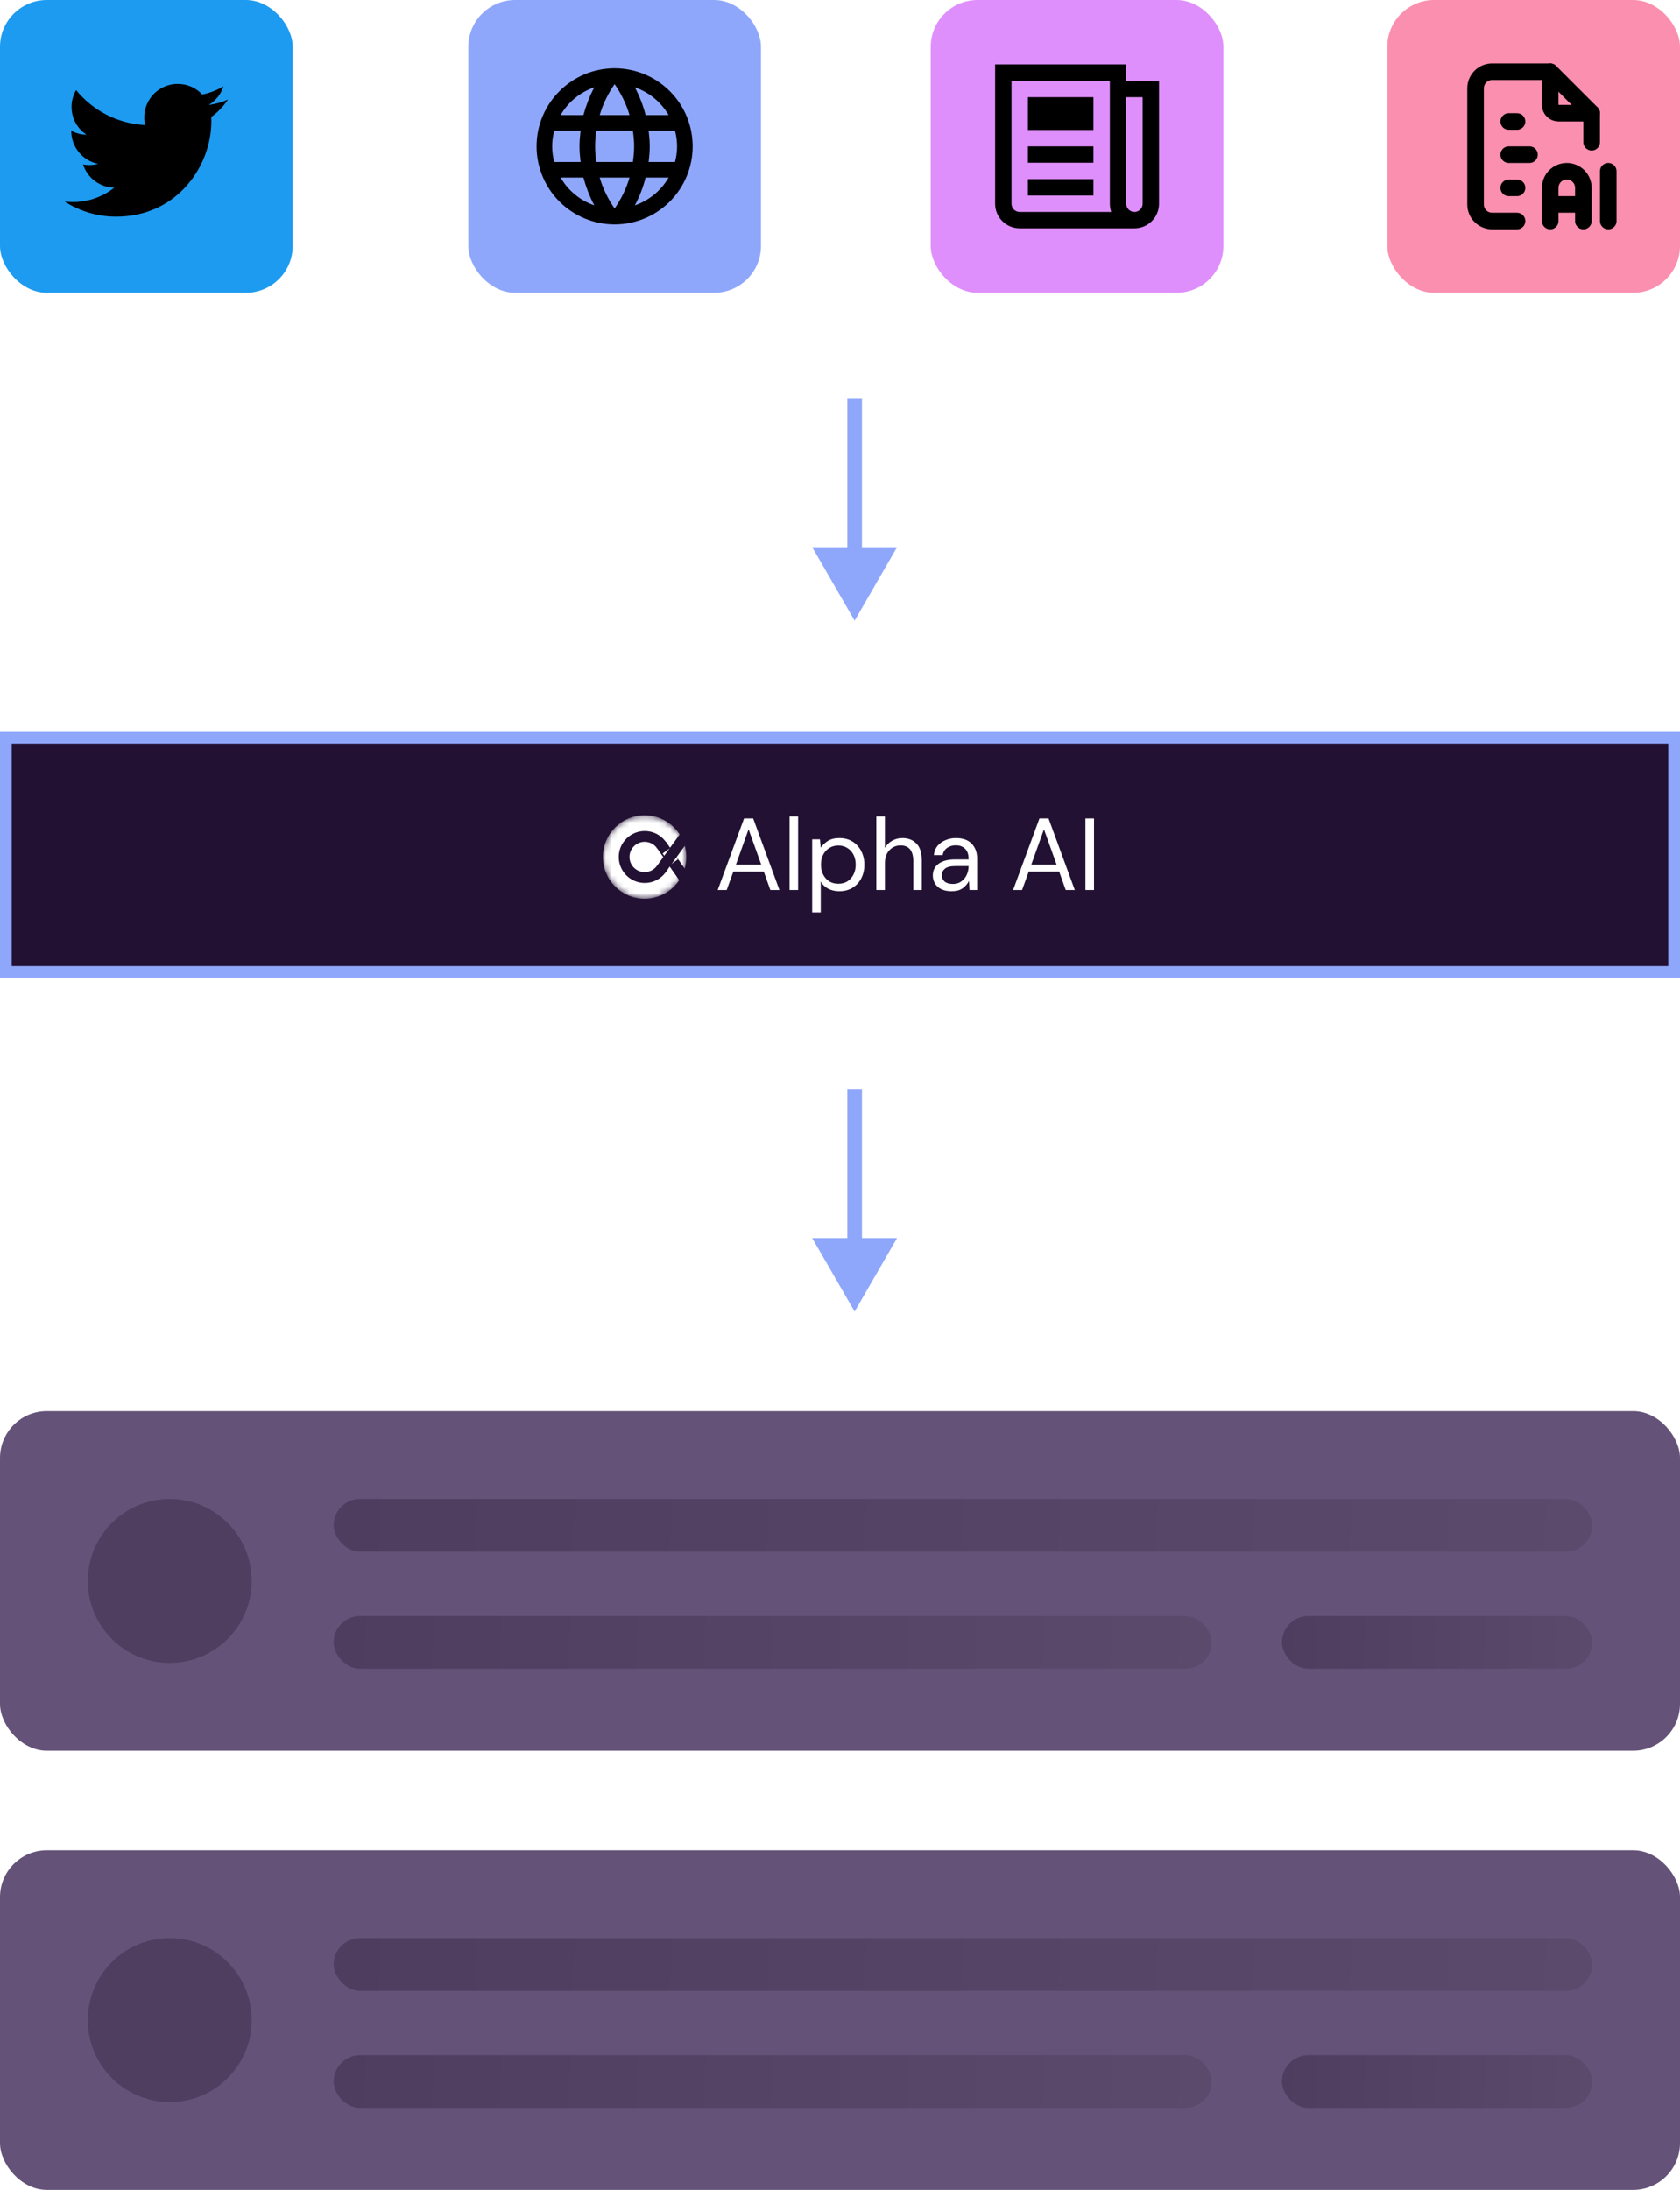 <svg width="287" height="374" viewBox="0 0 287 374" fill="none" xmlns="http://www.w3.org/2000/svg">
<rect x="1" y="126" width="285" height="40" fill="#221133" stroke="#8FA7FB" stroke-width="2"/>
<path d="M146 224L153.246 211.45L138.754 211.45L146 224ZM144.745 186L144.745 212.705L147.255 212.705L147.255 186L144.745 186Z" fill="#8FA7FB"/>
<path d="M146 106L153.246 93.45L138.754 93.45L146 106ZM144.745 68L144.745 94.705L147.255 94.705L147.255 68L144.745 68Z" fill="#8FA7FB"/>
<rect width="50" height="50" rx="8" fill="#1D9BF0"/>
<path d="M38.948 17.003C37.921 17.469 36.815 17.776 35.668 17.923C36.841 17.216 37.748 16.096 38.175 14.749C37.068 15.416 35.841 15.883 34.548 16.149C33.495 15.003 32.015 14.336 30.335 14.336C27.201 14.336 24.641 16.896 24.641 20.056C24.641 20.509 24.695 20.949 24.788 21.363C20.041 21.123 15.815 18.843 13.001 15.389C12.508 16.229 12.228 17.216 12.228 18.256C12.228 20.243 13.228 22.003 14.775 23.003C13.828 23.003 12.948 22.736 12.175 22.336V22.376C12.175 25.149 14.148 27.469 16.761 27.989C15.922 28.219 15.041 28.251 14.188 28.083C14.55 29.219 15.259 30.214 16.216 30.927C17.173 31.639 18.329 32.034 19.521 32.056C17.5 33.657 14.993 34.522 12.415 34.509C11.961 34.509 11.508 34.483 11.055 34.429C13.588 36.056 16.601 37.003 19.828 37.003C30.335 37.003 36.108 28.283 36.108 20.723C36.108 20.469 36.108 20.229 36.095 19.976C37.215 19.176 38.175 18.163 38.948 17.003Z" fill="black"/>
<rect x="80" width="50" height="50" rx="8" fill="#8FA7FB"/>
<path d="M110.811 27.664C110.917 26.784 110.997 25.904 110.997 24.997C110.997 24.091 110.917 23.211 110.811 22.331H115.317C115.531 23.184 115.664 24.077 115.664 24.997C115.664 25.917 115.531 26.811 115.317 27.664M108.451 35.077C109.251 33.597 109.864 31.997 110.291 30.331H114.224C112.932 32.555 110.883 34.24 108.451 35.077ZM108.117 27.664H101.877C101.744 26.784 101.664 25.904 101.664 24.997C101.664 24.091 101.744 23.197 101.877 22.331H108.117C108.237 23.197 108.331 24.091 108.331 24.997C108.331 25.904 108.237 26.784 108.117 27.664ZM104.997 35.611C103.891 34.011 102.997 32.237 102.451 30.331H107.544C106.997 32.237 106.104 34.011 104.997 35.611ZM99.664 19.664H95.771C97.049 17.434 99.097 15.746 101.531 14.917C100.731 16.397 100.131 17.997 99.664 19.664ZM95.771 30.331H99.664C100.131 31.997 100.731 33.597 101.531 35.077C99.102 34.24 97.057 32.554 95.771 30.331ZM94.677 27.664C94.464 26.811 94.331 25.917 94.331 24.997C94.331 24.077 94.464 23.184 94.677 22.331H99.184C99.077 23.211 98.997 24.091 98.997 24.997C98.997 25.904 99.077 26.784 99.184 27.664M104.997 14.371C106.104 15.971 106.997 17.757 107.544 19.664H102.451C102.997 17.757 103.891 15.971 104.997 14.371ZM114.224 19.664H110.291C109.873 18.013 109.255 16.419 108.451 14.917C110.904 15.757 112.944 17.451 114.224 19.664ZM104.997 11.664C97.624 11.664 91.664 17.664 91.664 24.997C91.664 28.534 93.069 31.925 95.569 34.425C96.807 35.664 98.277 36.646 99.895 37.316C101.513 37.986 103.246 38.331 104.997 38.331C108.534 38.331 111.925 36.926 114.425 34.425C116.926 31.925 118.331 28.534 118.331 24.997C118.331 23.246 117.986 21.513 117.316 19.895C116.646 18.277 115.664 16.807 114.425 15.569C113.187 14.331 111.718 13.349 110.1 12.679C108.482 12.009 106.748 11.664 104.997 11.664Z" fill="black"/>
<rect x="159" width="50" height="50" rx="8" fill="#DF8FFB"/>
<g clip-path="url(#clip0_623_79)">
<path d="M192.4 13.8H198V34.8C198 35.914 197.558 36.982 196.77 37.77C195.982 38.557 194.914 39 193.8 39H174.2C173.086 39 172.018 38.557 171.23 37.77C170.442 36.982 170 35.914 170 34.8V11H192.4V13.8ZM192.4 16.6V34.8C192.4 35.171 192.547 35.527 192.81 35.79C193.073 36.053 193.429 36.2 193.8 36.2C194.171 36.2 194.527 36.053 194.79 35.79C195.053 35.527 195.2 35.171 195.2 34.8V16.6H192.4ZM172.8 13.8V34.8C172.8 35.171 172.947 35.527 173.21 35.79C173.473 36.053 173.829 36.2 174.2 36.2H189.838C189.679 35.75 189.599 35.277 189.6 34.8V13.8H172.8ZM175.6 25H186.8V27.8H175.6V25ZM175.6 30.6H186.8V33.4H175.6V30.6ZM175.6 16.6H186.8V22.2H175.6V16.6Z" fill="black"/>
</g>
<rect x="237" width="50" height="50" rx="8" fill="#FB8FAF"/>
<path d="M264.828 12.25V17.917C264.828 18.292 264.977 18.653 265.243 18.918C265.509 19.184 265.869 19.333 266.245 19.333H271.911" stroke="black" stroke-width="2.833" stroke-linecap="round" stroke-linejoin="round"/>
<path d="M259.161 37.75H254.911C254.16 37.75 253.439 37.452 252.908 36.92C252.377 36.389 252.078 35.668 252.078 34.917V15.083C252.078 14.332 252.377 13.611 252.908 13.08C253.439 12.549 254.16 12.25 254.911 12.25H264.828L271.911 19.333V24.292M257.745 20.75H259.161M257.745 26.417H261.286M257.745 32.083H259.161" stroke="black" stroke-width="2.833" stroke-linecap="round" stroke-linejoin="round"/>
<path d="M264.828 37.75V32.083C264.828 31.332 265.127 30.611 265.658 30.08C266.189 29.549 266.91 29.25 267.661 29.25C268.413 29.25 269.134 29.549 269.665 30.08C270.196 30.611 270.495 31.332 270.495 32.083V37.75M264.828 34.917H270.495M274.745 29.25V37.75" stroke="black" stroke-width="2.833" stroke-linecap="round" stroke-linejoin="round"/>
<rect y="241" width="287" height="58" rx="8" fill="#655278"/>
<circle cx="29" cy="270" r="14" fill="#4F3E60"/>
<rect x="57" y="256" width="215" height="9" rx="4.5" fill="url(#paint0_linear_623_79)"/>
<rect x="57" y="276" width="150" height="9" rx="4.5" fill="url(#paint1_linear_623_79)"/>
<rect x="219" y="276" width="53" height="9" rx="4.5" fill="url(#paint2_linear_623_79)"/>
<rect y="316" width="287" height="58" rx="8" fill="#655278"/>
<circle cx="29" cy="345" r="14" fill="#4F3E60"/>
<rect x="57" y="331" width="215" height="9" rx="4.5" fill="url(#paint3_linear_623_79)"/>
<rect x="57" y="351" width="150" height="9" rx="4.5" fill="url(#paint4_linear_623_79)"/>
<rect x="219" y="351" width="53" height="9" rx="4.5" fill="url(#paint5_linear_623_79)"/>
<path d="M122.609 152L127.112 139.784H128.665L133.15 152H131.597L130.48 148.859H125.279L124.145 152H122.609ZM125.716 147.672H130.044L127.88 141.634L125.716 147.672ZM134.879 152V139.435H136.345V152H134.879ZM138.747 155.839V143.344H140.073L140.213 144.775C140.492 144.356 140.888 143.978 141.4 143.641C141.923 143.304 142.586 143.135 143.389 143.135C144.25 143.135 145.001 143.333 145.64 143.728C146.28 144.124 146.775 144.665 147.124 145.351C147.484 146.038 147.665 146.817 147.665 147.69C147.665 148.562 147.484 149.342 147.124 150.028C146.775 150.703 146.274 151.238 145.623 151.634C144.983 152.017 144.233 152.209 143.372 152.209C142.662 152.209 142.028 152.064 141.47 151.773C140.923 151.482 140.504 151.075 140.213 150.552V155.839H138.747ZM143.215 150.935C143.796 150.935 144.308 150.802 144.75 150.534C145.192 150.255 145.541 149.871 145.797 149.382C146.053 148.894 146.181 148.324 146.181 147.672C146.181 147.021 146.053 146.451 145.797 145.962C145.541 145.473 145.192 145.095 144.75 144.828C144.308 144.548 143.796 144.409 143.215 144.409C142.633 144.409 142.121 144.548 141.679 144.828C141.237 145.095 140.888 145.473 140.632 145.962C140.376 146.451 140.248 147.021 140.248 147.672C140.248 148.324 140.376 148.894 140.632 149.382C140.888 149.871 141.237 150.255 141.679 150.534C142.121 150.802 142.633 150.935 143.215 150.935ZM149.705 152V139.435H151.171V144.828C151.462 144.292 151.875 143.879 152.41 143.589C152.945 143.286 153.527 143.135 154.155 143.135C155.156 143.135 155.959 143.449 156.564 144.077C157.168 144.694 157.471 145.648 157.471 146.939V152H156.023V147.096C156.023 145.293 155.295 144.391 153.841 144.391C153.085 144.391 152.451 144.665 151.939 145.212C151.427 145.747 151.171 146.515 151.171 147.515V152H149.705ZM162.571 152.209C161.85 152.209 161.251 152.087 160.774 151.843C160.297 151.599 159.942 151.273 159.709 150.866C159.477 150.458 159.36 150.016 159.36 149.539C159.36 148.655 159.698 147.975 160.372 147.498C161.047 147.021 161.966 146.782 163.13 146.782H165.468V146.677C165.468 145.921 165.27 145.351 164.875 144.967C164.479 144.572 163.95 144.374 163.287 144.374C162.717 144.374 162.222 144.519 161.803 144.81C161.396 145.089 161.14 145.502 161.036 146.049H159.535C159.593 145.421 159.802 144.892 160.163 144.461C160.535 144.031 160.995 143.705 161.542 143.484C162.088 143.251 162.67 143.135 163.287 143.135C164.497 143.135 165.404 143.461 166.009 144.112C166.626 144.752 166.934 145.607 166.934 146.677V152H165.625L165.538 150.447C165.294 150.935 164.933 151.354 164.456 151.703C163.991 152.041 163.362 152.209 162.571 152.209ZM162.798 150.97C163.357 150.97 163.834 150.825 164.229 150.534C164.636 150.243 164.945 149.865 165.154 149.4C165.363 148.934 165.468 148.446 165.468 147.934V147.916H163.252C162.391 147.916 161.78 148.068 161.42 148.37C161.071 148.661 160.896 149.028 160.896 149.47C160.896 149.923 161.059 150.29 161.385 150.569C161.722 150.837 162.193 150.97 162.798 150.97ZM173.071 152L177.573 139.784H179.127L183.611 152H182.058L180.941 148.859H175.741L174.607 152H173.071ZM176.177 147.672H180.505L178.341 141.634L176.177 147.672ZM185.427 152V139.784H186.893V152H185.427Z" fill="white"/>
<mask id="mask0_623_79" style="mask-type:alpha" maskUnits="userSpaceOnUse" x="103" y="139" width="15" height="15">
<circle cx="110.128" cy="146.362" r="7.128" fill="#221133"/>
</mask>
<g mask="url(#mask0_623_79)">
<circle cx="110.12" cy="146.362" r="7.128" fill="white"/>
<circle cx="110.138" cy="146.365" r="4.435" fill="#221133"/>
<circle cx="110.126" cy="146.36" r="2.587" fill="white"/>
<rect x="113.727" y="143.758" width="9.398" height="1.844" transform="rotate(55 113.727 143.758)" fill="#221133"/>
<rect x="117.602" y="152.516" width="9.398" height="1.844" transform="rotate(-125 117.602 152.516)" fill="#221133"/>
<rect x="117.602" y="152.516" width="9.398" height="1.844" transform="rotate(-125 117.602 152.516)" fill="#221133"/>
<g filter="url(#filter0_f_623_79)">
<rect x="114.43" y="144.875" width="2.334" height="1.521" transform="rotate(54.045 114.43 144.875)" fill="white"/>
</g>
<rect x="119.273" y="141.289" width="9.398" height="1.844" transform="rotate(125.892 119.273 141.289)" fill="#221133"/>
<path d="M113.312 146.392L112.212 146.392L112.212 144.828L113.312 146.392Z" fill="white"/>
<path d="M113.313 146.376L112.212 146.376L112.263 147.828L113.313 146.376Z" fill="white"/>
</g>
<defs>
<filter id="filter0_f_623_79" x="111.611" y="143.291" width="5.769" height="5.949" filterUnits="userSpaceOnUse" color-interpolation-filters="sRGB">
<feFlood flood-opacity="0" result="BackgroundImageFix"/>
<feBlend mode="normal" in="SourceGraphic" in2="BackgroundImageFix" result="shape"/>
<feGaussianBlur stdDeviation="0.792" result="effect1_foregroundBlur_623_79"/>
</filter>
<linearGradient id="paint0_linear_623_79" x1="57" y1="252.5" x2="272" y2="265" gradientUnits="userSpaceOnUse">
<stop stop-color="#4E3D5F"/>
<stop offset="1" stop-color="#5B4A6C"/>
</linearGradient>
<linearGradient id="paint1_linear_623_79" x1="57" y1="272.5" x2="207.26" y2="278.595" gradientUnits="userSpaceOnUse">
<stop stop-color="#4E3D5F"/>
<stop offset="1" stop-color="#5B4A6C"/>
</linearGradient>
<linearGradient id="paint2_linear_623_79" x1="219" y1="272.5" x2="272.168" y2="273.262" gradientUnits="userSpaceOnUse">
<stop stop-color="#4E3D5F"/>
<stop offset="1" stop-color="#5B4A6C"/>
</linearGradient>
<linearGradient id="paint3_linear_623_79" x1="57" y1="327.5" x2="272" y2="340" gradientUnits="userSpaceOnUse">
<stop stop-color="#4E3D5F"/>
<stop offset="1" stop-color="#5B4A6C"/>
</linearGradient>
<linearGradient id="paint4_linear_623_79" x1="57" y1="347.5" x2="207.26" y2="353.595" gradientUnits="userSpaceOnUse">
<stop stop-color="#4E3D5F"/>
<stop offset="1" stop-color="#5B4A6C"/>
</linearGradient>
<linearGradient id="paint5_linear_623_79" x1="219" y1="347.5" x2="272.168" y2="348.262" gradientUnits="userSpaceOnUse">
<stop stop-color="#4E3D5F"/>
<stop offset="1" stop-color="#5B4A6C"/>
</linearGradient>
<clipPath id="clip0_623_79">
<rect width="28" height="28" fill="white" transform="translate(170 11)"/>
</clipPath>
</defs>
</svg>
